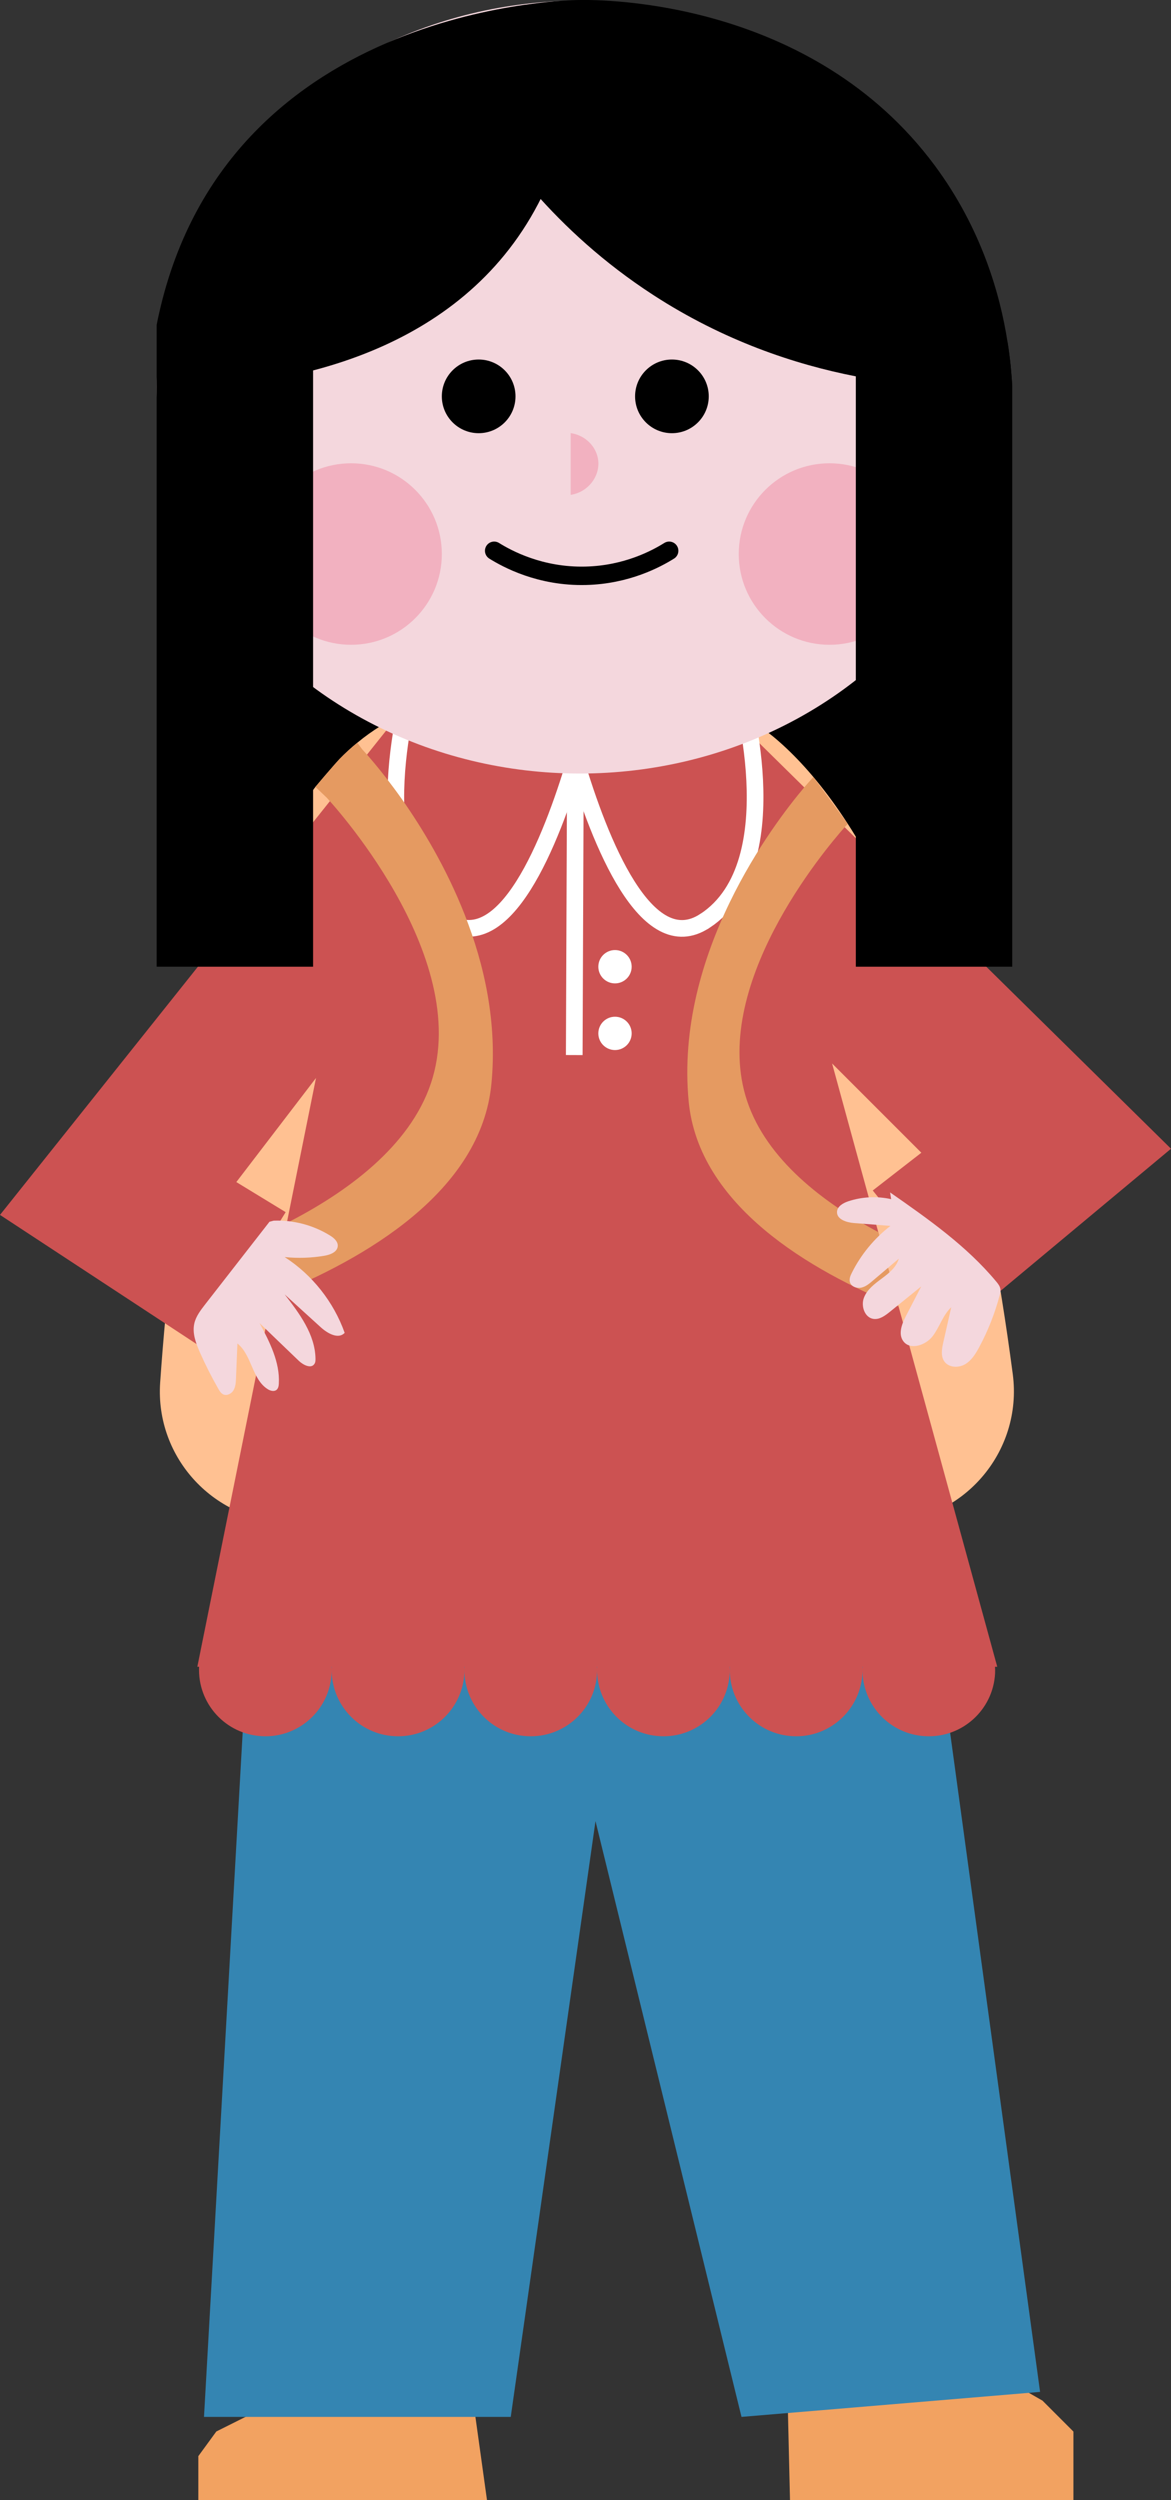 <?xml version="1.0" encoding="UTF-8"?>
<svg id="Calque_2" xmlns="http://www.w3.org/2000/svg" viewBox="0 0 140.52 300">
  <rect x="0" y="0" width="140.52" height="300" fill="#333333" stroke="none"/>
  <defs>
    <style>
      .cls-1 {
        stroke: #000;
        stroke-linecap: round;
        stroke-width: 2.21px;
      }

      .cls-1, .cls-2 {
        fill: none;
        stroke-miterlimit: 10;
      }

      .cls-3 {
        fill: #f2b1c0;
      }

      .cls-4 {
        fill: #e59a61;
      }

      .cls-5 {
        fill: #fff;
      }

      .cls-6 {
        fill: #cc5252;
      }

      .cls-7 {
        fill: #f4d7dd;
      }

      .cls-8 {
        fill: #ffc192;
      }

      .cls-9 {
        fill: #3485b2;
      }

      .cls-2 {
        stroke: #fff;
        stroke-width: 2px;
      }

      .cls-10 {
        fill: #f2a261;
      }
    </style>
  </defs>
  <g id="fille_sac_a_dos_3">
    <polyline points="112.64 44.02 112.64 110.54 23.34 110.54 23.34 46.23"/>
    <path class="cls-8" d="M105.91,182.71H34.95c-9.12,0-16.36-7.72-15.73-16.82,1.42-20.5,5.69-54.51,18.63-71.47.73-.87,1.48-1.75,2.27-2.65.2-.23.41-.46.61-.68.69-.71,1.41-1.37,2.15-1.97,3.67-3.04,7.9-4.84,12.76-4.97h25.1c4.55,0,8.96,1.59,12.42,4.55,8.61,7.38,21.83,26.57,28.37,76.17,1.25,9.44-6.1,17.84-15.62,17.84Z"/>
    <path class="cls-10" d="M31.52,288.98c-1.85.93-3.71,1.85-5.56,2.78-.72.99-1.44,1.97-2.16,2.96v5.28h34.64l-1.48-10.64c-8.48-.13-16.96-.26-25.45-.38Z"/>
    <path class="cls-10" d="M118.61,284.35c2.16,1.24,4.33,2.47,6.49,3.71,1.24,1.24,2.47,2.47,3.71,3.71v8.24h-34.01c-.09-3.98-.19-7.97-.28-11.95,8.03-1.24,16.06-2.47,24.1-3.71Z"/>
    <path class="cls-9" d="M29.76,196.59h82.71c4.11,30.14,8.23,60.28,12.34,90.42-11.94,1-23.89,2-35.83,3l-17.52-71.49-10.17,71.49H24.48l5.28-93.42Z"/>
    <g>
      <path class="cls-6" d="M127.58,125.09c-8.74-8.62-17.48-17.22-26.22-25.83-1.62-1.59-3.23-3.19-4.85-4.78-2.19-2.15-4.37-4.31-6.56-6.46h-.01c-1.06-1.06-2.12-2.11-3.18-3.15-12.5-.29-25-.58-37.5-.87-.14.18-.29.36-.43.54-12.48,15.65-24.96,31.31-37.44,46.96-3.8,4.76-7.59,9.52-11.39,14.28l16.87,11.08,2.89,1.9.94.62,3.56,2.34,2.52-4.09,6.11-9.93,1.39-2.25-5.92-3.61c3.19-4.16,6.37-8.33,9.56-12.49-1.18,5.87-2.37,11.75-3.55,17.62-.58,2.84-1.15,5.69-1.72,8.53-2.99,14.83-5.98,29.67-8.97,44.5h.21c-.2,4.39,3.17,8.11,7.55,8.33,4.39.23,8.13-3.15,8.35-7.54.01-.14.01-.27.01-.41,0,4.22,3.31,7.74,7.56,7.95,4.39.23,8.13-3.15,8.36-7.54.01-.14.01-.26.01-.4,0,4.22,3.3,7.73,7.55,7.94,4.39.23,8.14-3.15,8.36-7.54.01-.14.01-.27.01-.41,0-.13,0-.26-.02-.38h.03c-.01.13-.01.25-.01.38,0,4.22,3.3,7.74,7.56,7.95,4.39.23,8.13-3.15,8.35-7.54.01-.14.01-.27.01-.41,0,4.22,3.31,7.74,7.56,7.95,4.39.23,8.13-3.15,8.36-7.54.01-.14.01-.26.01-.4,0,4.22,3.3,7.73,7.55,7.94,4.39.23,8.13-3.15,8.36-7.54.01-.27.01-.53-.01-.79h.27c-3.95-14.41-7.89-28.82-11.84-43.23-.81-2.98-1.63-5.95-2.44-8.93-1.85-6.74-3.7-13.49-5.54-20.23,3.57,3.57,7.14,7.14,10.71,10.71l-5.83,4.53,6.15,7.61,5.83,7.22,3.35-2.78,3.86-3.22,16.6-13.84c-4.31-4.25-8.63-8.5-12.94-12.75ZM39.8,200.37c0-.12,0-.25-.02-.37h.03c-.01.13-.01.24-.01.37ZM55.73,200.38c0-.13,0-.26-.02-.38h.03c-.01.13-.01.25-.01.38ZM87.57,200.37c0-.12,0-.25-.02-.37h.03c0,.13,0,.24,0,.37ZM103.5,200.38c0-.13,0-.26-.02-.38h.03c-.01.13-.01.25-.01.38Z"/>
      <g>
        <path class="cls-2" d="M84.6,110.49c-7.03,4.65-12.63-9.49-15.55-19.32-2.93,9.84-8.52,23.96-15.55,19.31-10.5-6.93-4.03-28.48-4.03-28.48l19.82.46,19.35-.45s6.47,21.55-4.03,28.48Z"/>
        <line class="cls-2" x1="69.05" y1="91.17" x2="68.91" y2="126.6"/>
        <circle class="cls-5" cx="73.8" cy="116" r="2"/>
        <circle class="cls-5" cx="73.8" cy="124" r="2"/>
      </g>
    </g>
    <ellipse class="cls-7" cx="69.59" cy="46.45" rx="50.78" ry="46.37"/>
    <circle class="cls-3" cx="42.13" cy="66.48" r="10.89"/>
    <circle class="cls-3" cx="99.54" cy="66.48" r="10.89"/>
    <circle cx="57.44" cy="47.56" r="4.42"/>
    <circle cx="80.63" cy="47.56" r="4.42"/>
    <path class="cls-3" d="M68.48,51.97c1.78.25,3.14,1.66,3.31,3.31.2,1.91-1.23,3.78-3.31,4.1"/>
    <path d="M37.57,44.45v71.55h-18.77V38.99c.08-.45.18-.9.28-1.34C27.5,0,69.58,0,69.58,0c.66,29.71-17.11,40.56-32.01,44.45Z"/>
    <path d="M121.47,46.35c-3.5.24-10.37.45-18.77-1.19-7.33-1.43-15.84-4.27-24.29-9.75-11.97-7.76-18.74-17.49-22.08-23.18L69.6,0c2.89-.04,27.87,0,42.6,19.9,5.58,7.55,7.81,15.4,8.7,21.11.34,2.11.49,3.94.57,5.34Z"/>
    <path d="M121.47,46.35v69.65h-18.77V43.42l18.2-2.41c.34,2.11.49,3.94.57,5.34Z"/>
    <path class="cls-4" d="M105.39,147.84c.81,2.98,1.63,5.95,2.44,8.93-10.62-4.29-24-12.11-25.19-24.62-1.69-17.74,10.16-33.27,13.87-37.67.69-.81,1.1-1.24,1.1-1.24l4.12,5.62s-.13.14-.37.4c-2.44,2.76-16.28,19.19-11.7,32.87,2.36,7.03,9.17,12.21,15.73,15.71Z"/>
    <path class="cls-4" d="M58.97,130.05c-1.24,12.96-15.22,21.04-26.24,25.45.59-2.93,1.18-5.87,1.78-8.8,7.06-3.61,14.64-9.1,17.19-16.68,5.2-15.44-12.5-34.31-12.5-34.31l-1.35-1.29c.73-.87,1.48-1.75,2.27-2.65.2-.23.41-.46.61-.68.69-.71,1.41-1.37,2.15-1.97.19.26.39.53.58.79,0,0,2.08,2.19,4.73,5.93,2.44,3.47,5.37,8.28,7.58,13.93,2.36,6,3.91,12.96,3.2,20.28Z"/>
    <path class="cls-7" d="M32.84,146.47c2.36-.09,4.73.53,6.74,1.77.48.29.99.73.95,1.28-.04.71-.89,1.04-1.59,1.16-1.58.27-3.19.32-4.78.16,3.31,2.13,5.88,5.38,7.2,9.09-.74.81-2.05.08-2.86-.66-1.45-1.32-2.9-2.63-4.34-3.95,1.78,2.29,3.65,4.8,3.7,7.7,0,.22,0,.46-.13.64-.39.61-1.33.14-1.86-.36-1.57-1.51-3.15-3.02-4.72-4.54,1.21,2.27,2.45,4.69,2.31,7.25-.01.28-.06.58-.27.76-.3.25-.76.12-1.08-.09-1.87-1.19-1.89-4.09-3.62-5.47-.06,1.4-.11,2.79-.17,4.19-.02.49-.05.99-.29,1.41s-.79.71-1.23.51c-.28-.13-.45-.4-.6-.67-.81-1.42-1.55-2.88-2.21-4.37-.48-1.1-.94-2.31-.67-3.48.19-.85.75-1.57,1.28-2.26,2.58-3.31,5.16-6.63,7.74-9.94"/>
    <path class="cls-7" d="M106.94,143.89c-1.7-.38-3.51-.29-5.16.26-.62.21-1.31.61-1.34,1.26-.04.91,1.15,1.28,2.06,1.35,1.45.11,2.9.22,4.35.34-1.94,1.5-3.54,3.44-4.63,5.63-.18.35-.34.75-.23,1.12.15.53.81.77,1.35.66s.98-.48,1.4-.84c1.04-.88,2.08-1.76,3.12-2.64-.29,1.02-1.19,1.75-2.04,2.38-.86.64-1.77,1.31-2.15,2.31s.09,2.39,1.15,2.54c.72.1,1.38-.38,1.95-.84,1.26-1.02,2.52-2.04,3.78-3.06-.61,1.17-1.21,2.35-1.82,3.52-.5.96-.98,2.19-.33,3.06.83,1.11,2.68.49,3.52-.61s1.22-2.53,2.23-3.47c-.32,1.4-.63,2.79-.95,4.19-.18.79-.34,1.69.14,2.34.54.73,1.68.77,2.47.31s1.28-1.28,1.71-2.08c1.05-1.96,1.87-4.04,2.44-6.19.06-.24.13-.49.09-.74-.05-.35-.28-.65-.51-.92-3.55-4.27-8.17-7.51-12.73-10.69"/>
    <path class="cls-1" d="M59.3,66.09c1.53.95,5.51,3.14,11,3,4.91-.12,8.46-2.04,10-3"/>
  </g>
</svg>
